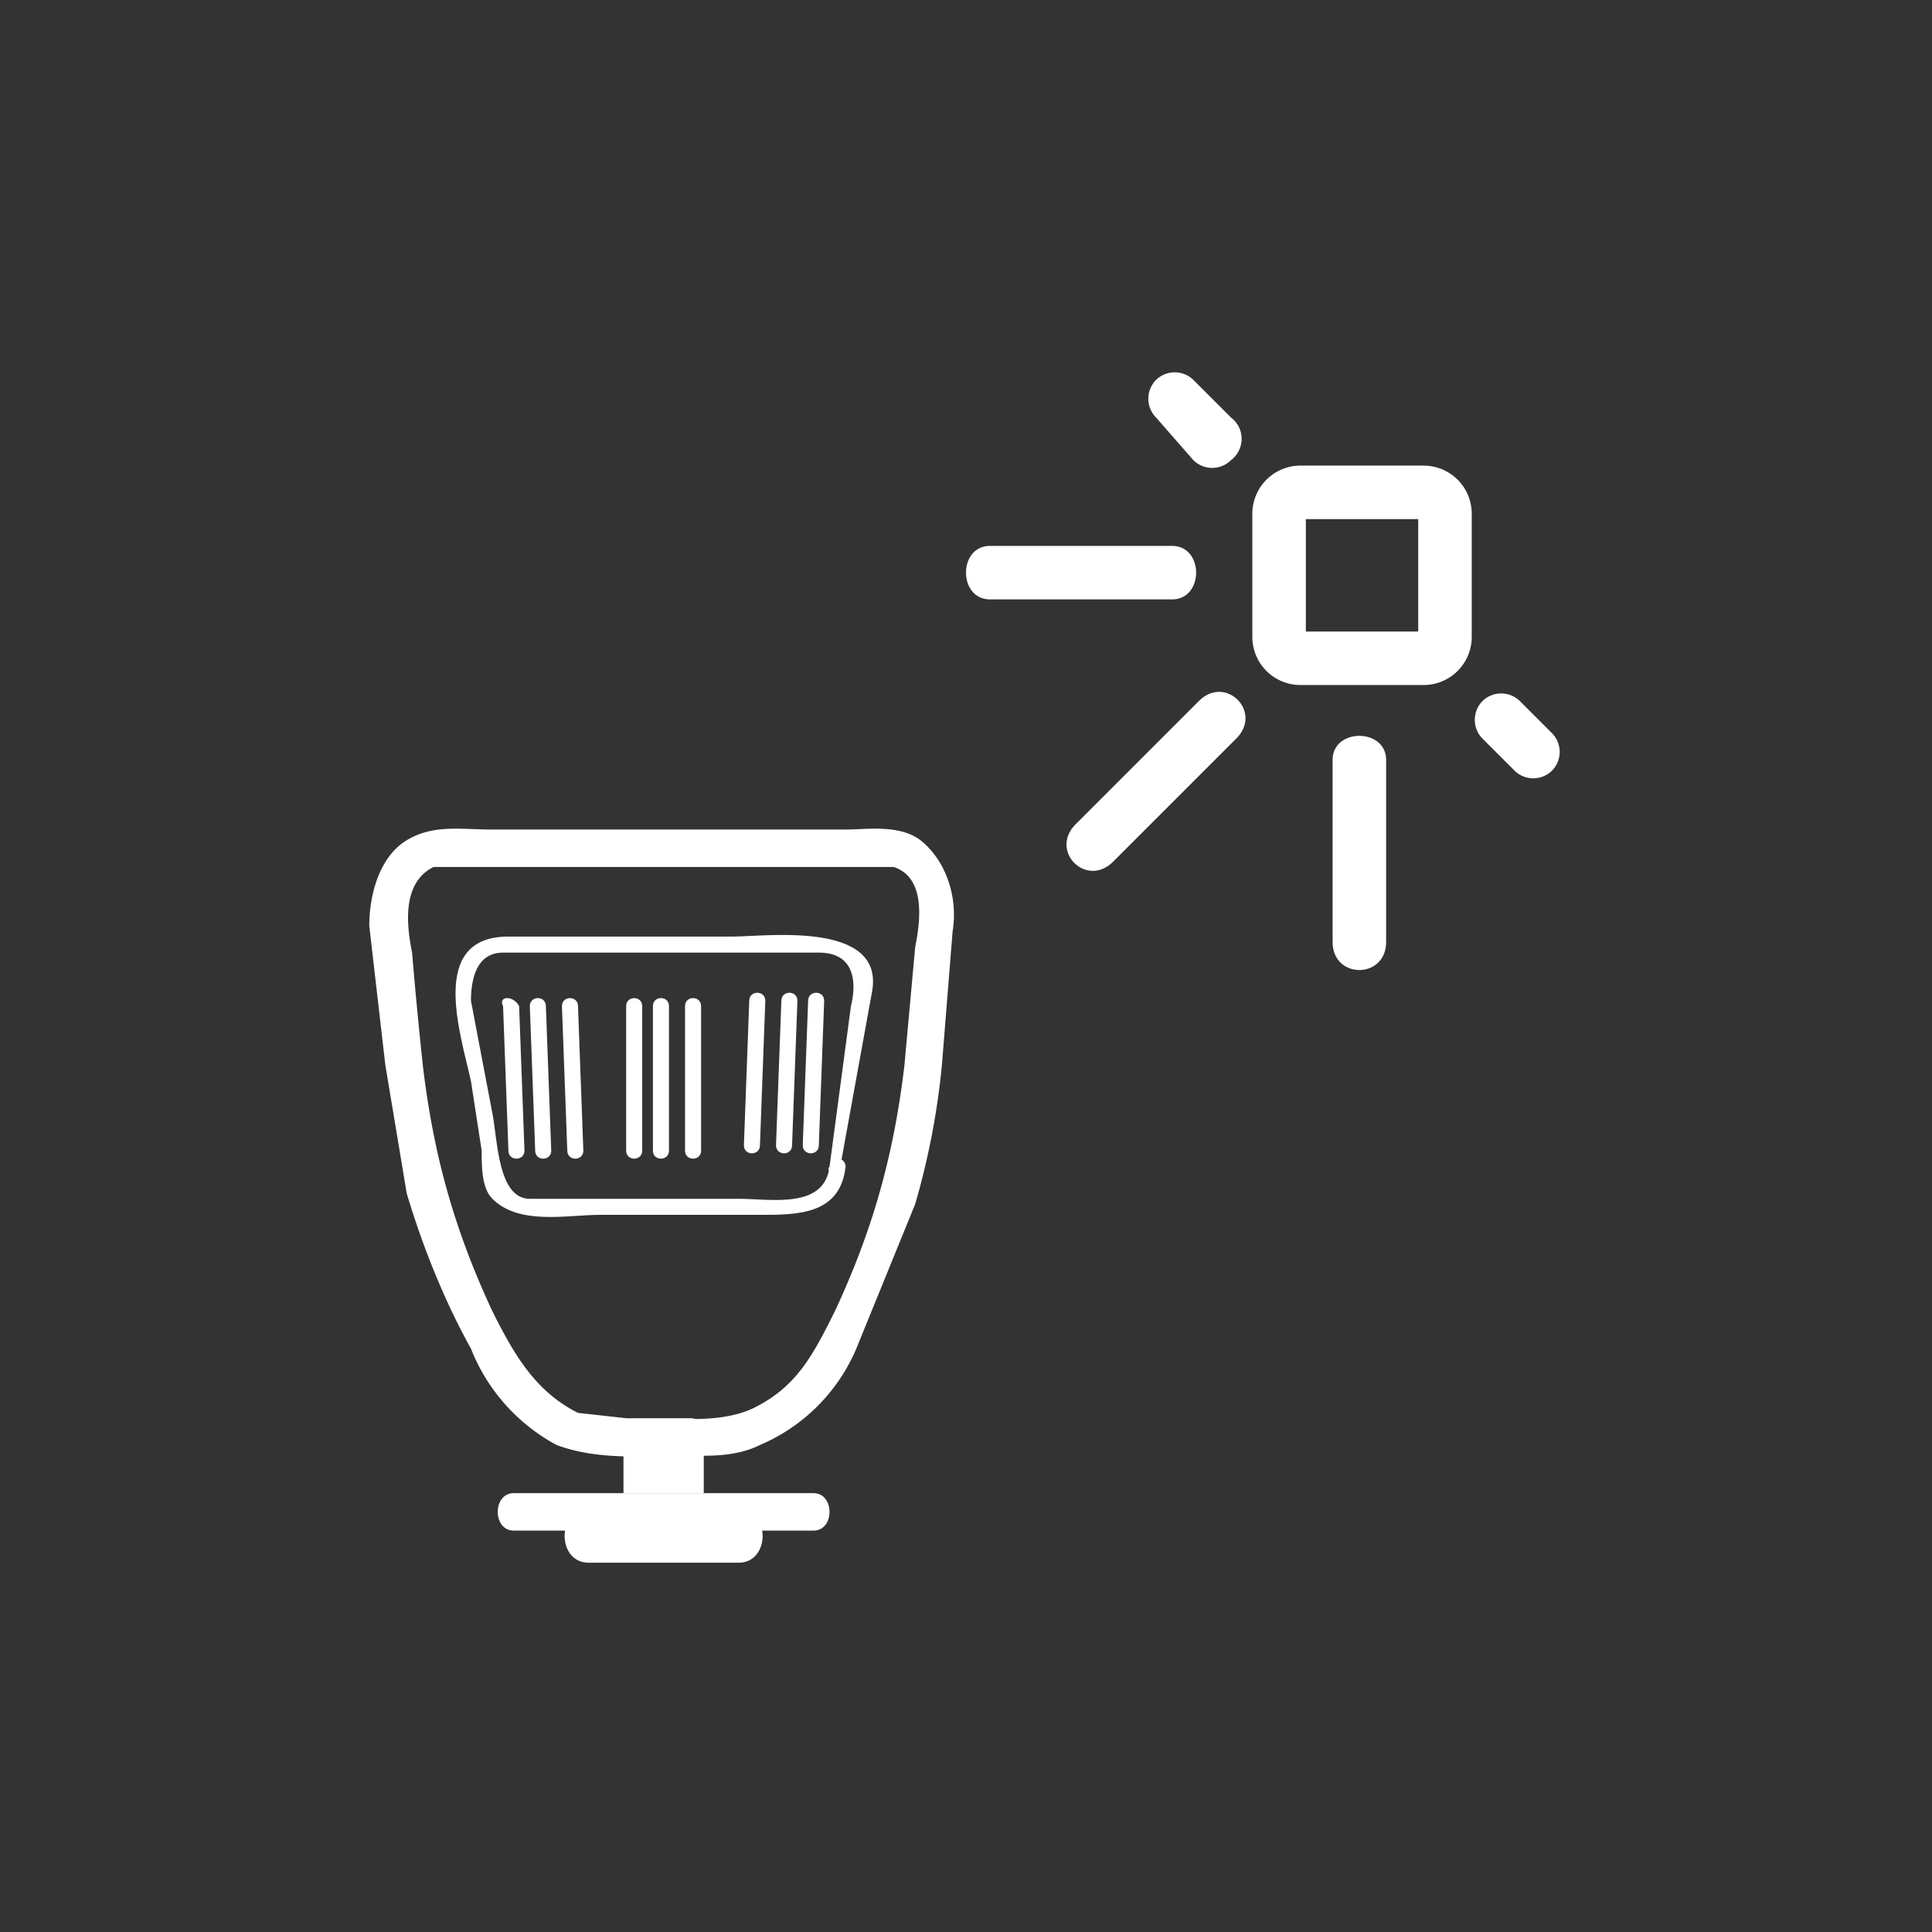 <svg xmlns="http://www.w3.org/2000/svg" width="361" height="361"><rect width="100%" height="100%" fill="#333333" stroke="none"/><path d="M270 119a4 4 0 0 1-4 4h-23a4 4 0 0 1-4-4V96a4 4 0 0 1 4-4h23a4 4 0 0 1 4 4v23z" fill="none" stroke="#fff" stroke-width="10" stroke-miterlimit="10"/><path d="M216 78l7 8a5 5 0 0 0 7 0 5 5 0 0 0 0-8l-7-7a5 5 0 0 0-7 0 5 5 0 0 0 0 7zm-31 34h34c6 0 6-10 0-10h-34c-6 0-6 10 0 10zm105 25l-6-6a5 5 0 0 0-7 0 5 5 0 0 0 0 7l6 6a5 5 0 0 0 7 0 5 5 0 0 0 0-7zm-31 39v-34c0-6-10-6-10 0v34c0 7 10 7 10 0zm-51-15l23-23c5-5-2-12-7-7l-23 23c-5 5 2 12 7 7zm-87 110c7 1 15 2 21-1a34 34 0 0 0 18-18l11-27a141 141 0 0 0 5-26l2-25c1-6-1-13-6-17-4-3-10-2-14-2h-35c-5 0-5 7 0 7h2c4 0 4-7 0-7H92c-6 0-11-1-16 2s-7 10-7 16l3 26 4 24c3 10 7 20 12 29a35 35 0 0 0 16 18c8 3 17 2 25 2 4 0 4-7 0-7h-12l-9-1c-8-4-12-11-16-19-7-15-11-29-13-46a876 876 0 0 1-2-21c-1-5-2-13 4-16h44c5 0 5-7 0-7h-2c-5 0-5 7 0 7h44c6 2 5 10 4 15l-2 22c-2 17-6 31-13 46-4 8-7 14-15 18-6 3-14 2-20 2-5 0-5 7 0 7z" fill="#fff"/><path fill="none" stroke="#fff" stroke-width="15" stroke-miterlimit="10" d="M124 268v11"/><path d="M96 286h56c4 0 4-7 0-7H96c-4 0-4 7 0 7z" fill="#fff"/><path d="M110 292h28c6 0 6-10 0-10h-28c-6 0-6 10 0 10zm45-74c-1 8-11 6-17 6H99c-6 0-6-11-7-16l-4-21c0-4 1-9 6-9h59c7 0 7 6 6 10l-4 30c-1 1 2 2 2 0l6-33c2-13-20-10-26-10H95c-15 0-9 18-7 27l2 13c0 3 0 7 2 9 5 5 14 3 20 3h30c7 0 15 0 16-9 0-2-3-2-3 0z" fill="#fff"/><path d="M117 188v27c0 2 3 2 3 0v-27c0-2-3-2-3 0zm11 0v27c0 2 3 2 3 0v-27c0-2-3-2-3 0zm-6 0v27c0 2 3 2 3 0v-27c0-2-3-2-3 0zm18-1l-1 27c0 2 3 2 3 0l1-27c0-2-3-2-3 0zm11 0l-1 27c0 2 3 2 3 0l1-27c0-2-3-2-3 0zm-5 0l-1 27c0 2 3 2 3 0l1-27c0-2-3-2-3 0zm-41 1l1 27c0 2 3 2 3 0l-1-27c0-2-3-2-3 0zm-11 0l1 27c0 2 3 2 3 0l-1-27c-1-2-4-2-3 0zm5 0l1 27c0 2 3 2 3 0l-1-27c0-2-3-2-3 0z" fill="#fff"/></svg>